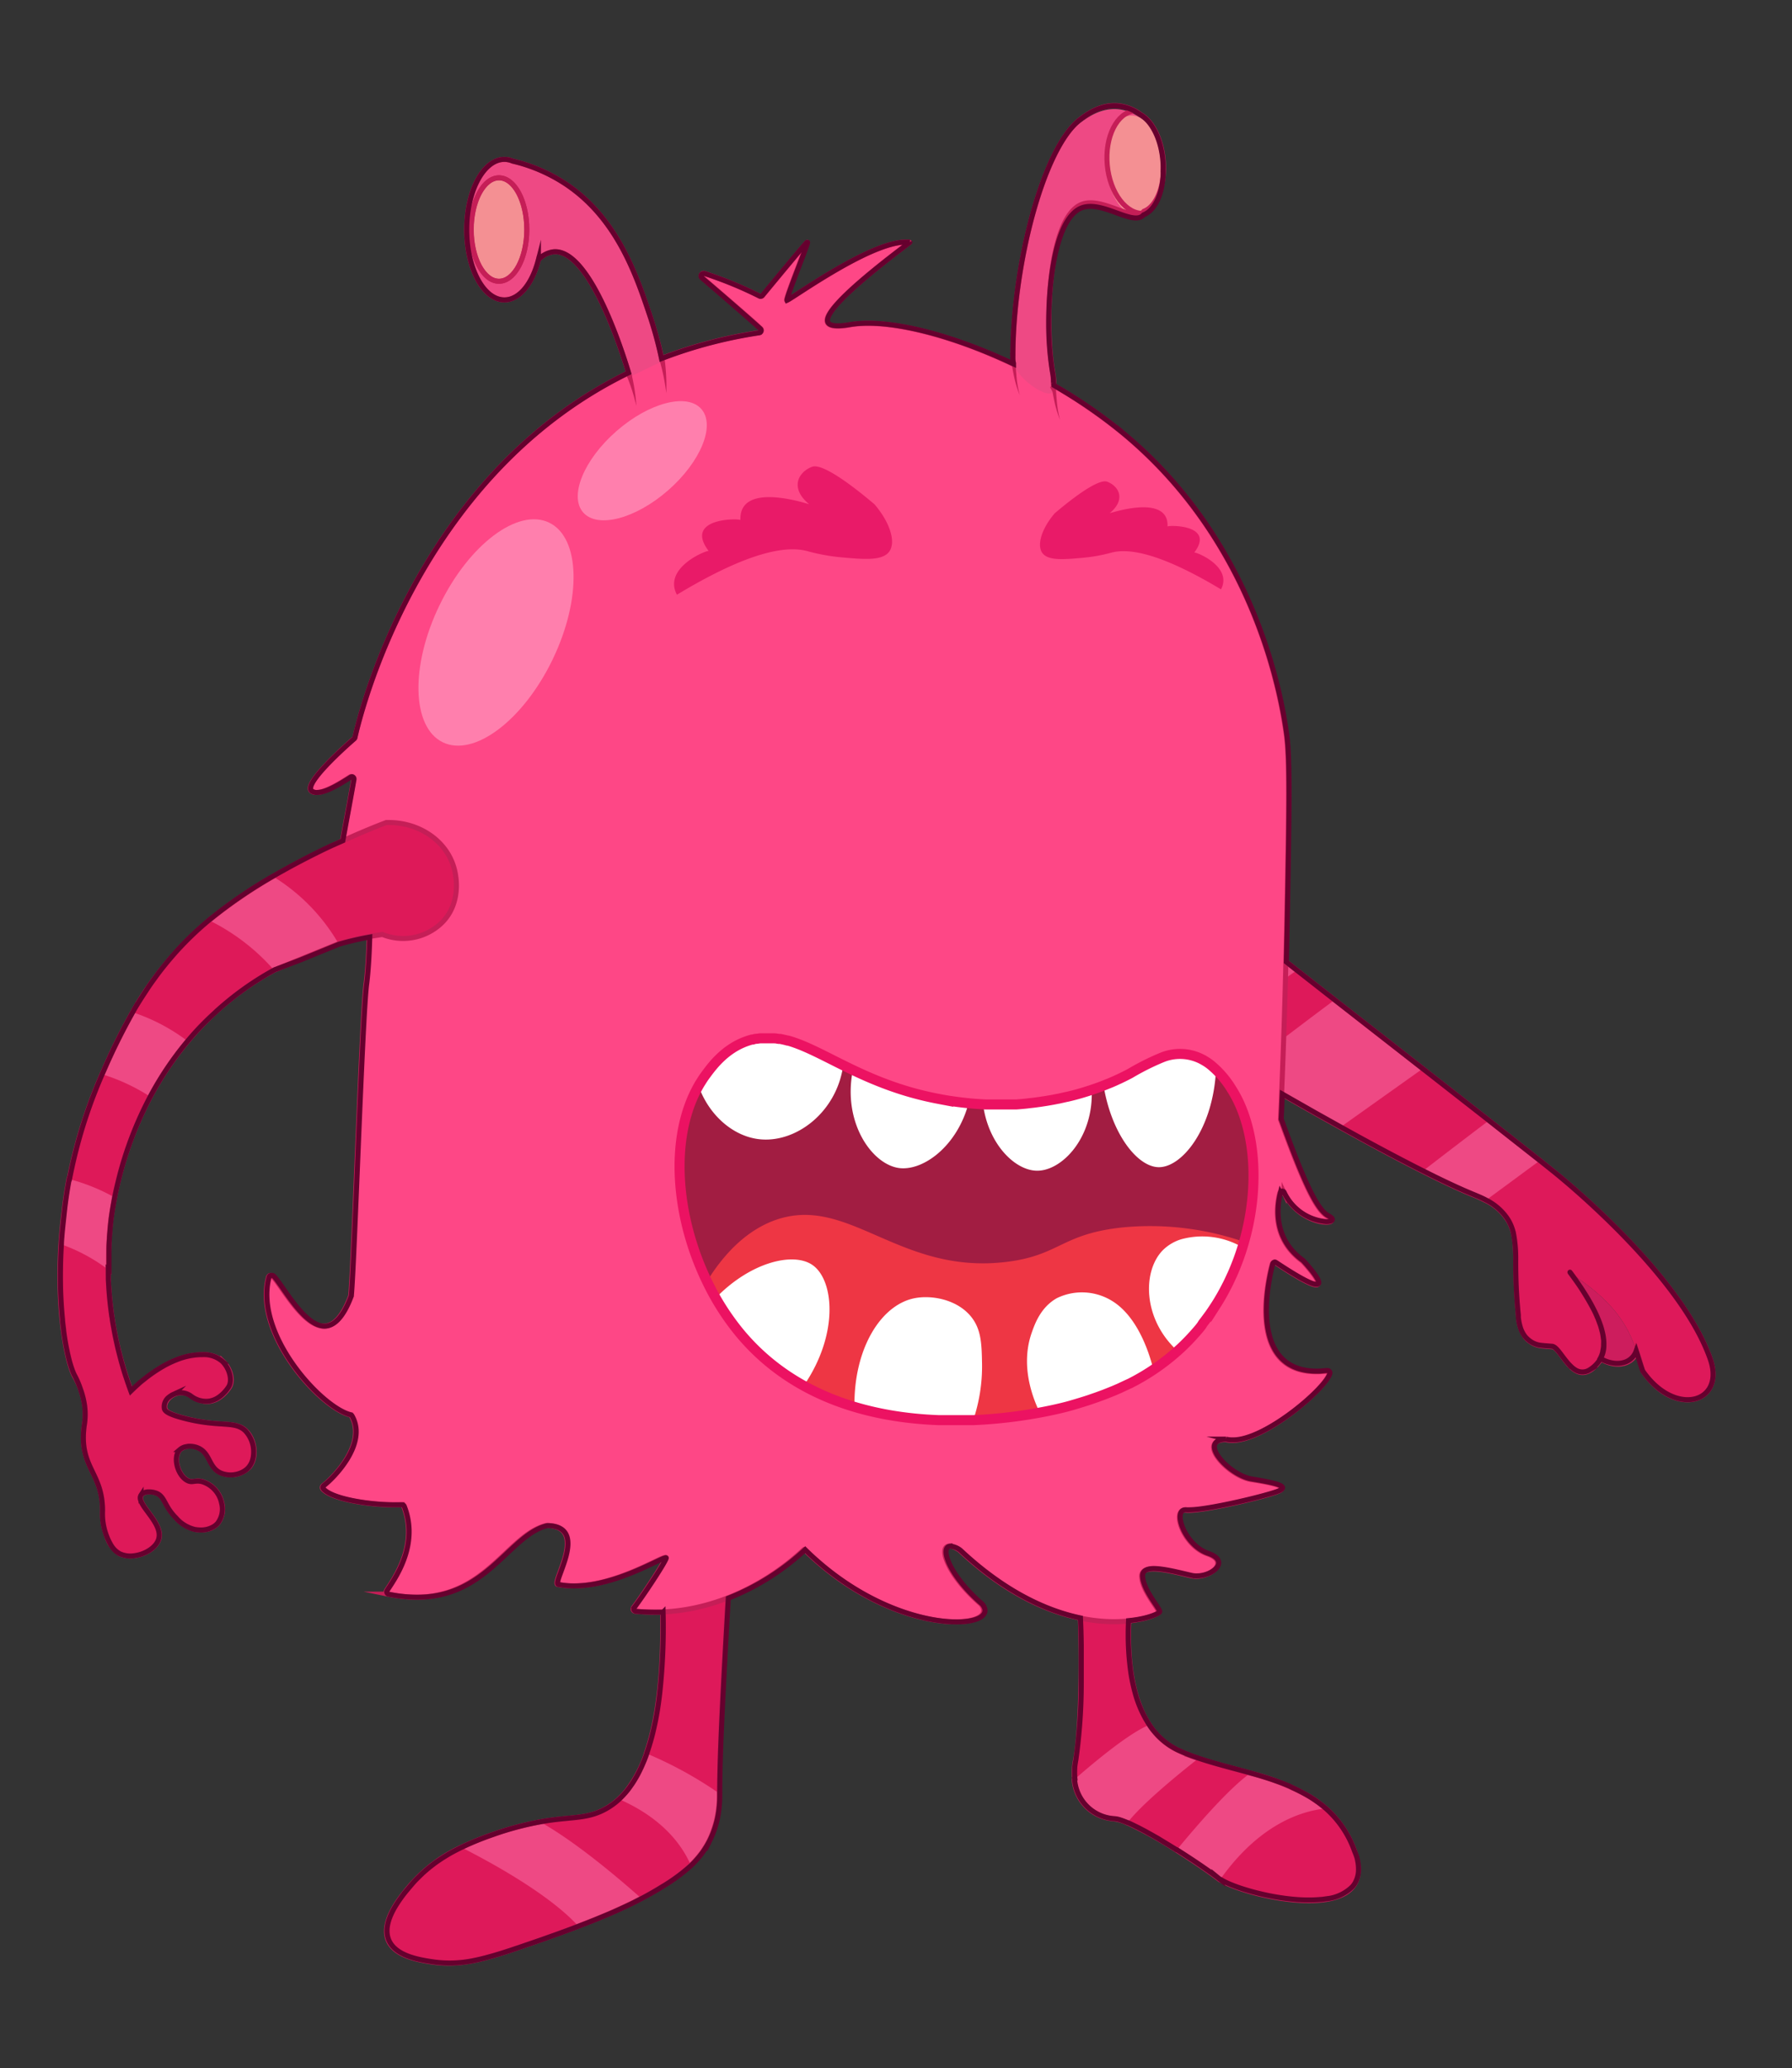 <svg id="Layer_1" data-name="Layer 1" xmlns="http://www.w3.org/2000/svg" viewBox="0 0 357.18 412.24"><rect x="0" y="0" width="357.18" height="412.24" fill="#333333" stroke="none"/><defs><style>.cls-1{fill:#de195a;}.cls-2{fill:#cd1d5d;}.cls-3{fill:#ee4984;}.cls-12,.cls-16,.cls-4{fill:none;stroke-miterlimit:10;}.cls-4{stroke:#c51e57;}.cls-5{fill:#fe4786;}.cls-6{fill:#e91a68;}.cls-7{opacity:0.81;}.cls-8{fill:#ff8db6;}.cls-9{fill:#a21d42;}.cls-10{fill:#ee3644;}.cls-11{fill:#fff;}.cls-12{stroke:#ec1262;stroke-width:2px;}.cls-13{fill:#f49093;}.cls-14{fill:#de1959;}.cls-15{fill:#c51e57;}.cls-16{stroke:#66002e;}</style></defs><path class="cls-1" d="M327.52,273.46c-.45-1.34-.84-2.66-1.28-4-1.65-4.84-4.12-9.79-13.29-15.73-.34-.21,9.35,11.29,6.1,17.21a6,6,0,0,1-.55.8c-4.73,5.6-7.16-3.07-9.1-3.25-2.37-.21-3.2-.09-4.71-1.27a4.9,4.9,0,0,1-.72-.72s0,0,0,0a8.08,8.08,0,0,1-1.34-4.22c-1.07-10.69.24-14.81-1.84-18.65a10.75,10.75,0,0,0-4.66-4.31,30.46,30.46,0,0,0-2.82-1.26c-2.73-1.14-6-2.7-9.74-4.57C278.63,231,273,228,267.13,224.7c-6.42-3.56-13.17-7.43-19.68-11.23L238,207.92c-5.16-3.07-10-6-14.11-8.46l-5-3c-5.69-3.46-9.24-5.66-9.24-5.66l4-32.56,27.21,21.35,17.57,13.79,7.53,5.9L283.58,213l13.15,10.33,10.17,8,2.5,2S335,253.5,340.94,271.05C343.81,279.65,333.83,282.52,327.52,273.46Z"/><path class="cls-2" d="M326.24,269.45c-.88,2.55-4.05,3.34-7.19,1.48,3.25-5.92-6.43-17.42-6.1-17.21C322.12,259.66,324.6,264.61,326.24,269.45Z"/><path class="cls-3" d="M258.51,193.37,238,207.92c-5.16-3.07-10-6-14.11-8.46l-5-3c6.19-5,14.51-11.29,22-16.87Z"/><path class="cls-3" d="M283.58,213,267.13,224.7c-6.42-3.56-13.17-7.43-19.68-11.23,5.54-4.39,12.3-9.51,18.59-14.2Z"/><path class="cls-3" d="M306.9,231.33l-10.79,7.95a30.46,30.46,0,0,0-2.82-1.26c-2.73-1.14-6-2.7-9.74-4.57,4.35-3.37,9-6.92,13.18-10.09Z"/><path class="cls-4" d="M340.94,271.05c-6-17.55-31.54-37.76-31.54-37.76l-2.5-2-10.17-8L283.58,213,266,199.27l-7.53-5.9-17.57-13.79-27.21-21.35-4,32.56s3.55,2.2,9.24,5.66l5,3c4.14,2.5,9,5.39,14.11,8.46l9.45,5.55c6.51,3.8,13.26,7.67,19.68,11.23,5.89,3.27,11.5,6.28,16.42,8.75,3.7,1.87,7,3.43,9.74,4.57a30.46,30.46,0,0,1,2.82,1.26,10.75,10.75,0,0,1,4.66,4.31c2.08,3.84.77,8,1.84,18.65a8.08,8.08,0,0,0,1.34,4.22s0,0,0,0a4.9,4.9,0,0,0,.72.72c1.51,1.18,2.34,1.06,4.71,1.27,1.94.18,4.37,8.85,9.1,3.25a6,6,0,0,0,.55-.8c3.25-5.92-6.44-17.42-6.1-17.21h0c-.25-.13,9.34,11.3,6.1,17.2,3.14,1.85,6.31,1.07,7.19-1.48h0c.44,1.35.83,2.67,1.28,4C333.83,282.52,343.81,279.65,340.94,271.05Z"/><path class="cls-1" d="M145.25,315.52c-1.1,19-1.83,33.27-1.88,41.84h0v.13a20.31,20.31,0,0,1-2,9.38,17.55,17.55,0,0,1-3.61,4.85,34.73,34.73,0,0,1-5.9,4.37c-1.15.71-2.34,1.41-3.71,2.14a106.17,106.17,0,0,1-12.54,5.54c-2.94,1.12-6.41,2.38-10.58,3.82-8.7,3-13.35,4.35-19.3,3.41-2.58-.41-7.06-1.19-8.38-4.26-1.64-3.83,2.64-8.86,4.4-10.93A30.2,30.2,0,0,1,92.23,368a58.74,58.74,0,0,1,5.7-2.31A61.21,61.21,0,0,1,108.07,363c5.63-.94,8.6-.46,12.15-2.28a13.75,13.75,0,0,0,3.16-2.24,22.23,22.23,0,0,0,5.47-9.12h0c2.15-6.12,3.5-15.18,3.22-28.62"/><path class="cls-3" d="M127.83,378.38a106.48,106.48,0,0,1-12.55,5.54c-6-6.59-18.2-13.12-23.37-15.73a57.73,57.73,0,0,1,5.7-2.31,61,61,0,0,1,10.14-2.69C114.74,367.09,123.39,374.43,127.83,378.38Z"/><path class="cls-3" d="M143.32,357.43v.13a20.28,20.28,0,0,1-2,9.37,17.6,17.6,0,0,1-3.61,4.86c-3.31-7.57-10.27-11.43-14.38-13.21a22.19,22.19,0,0,0,5.47-9.11A78.84,78.84,0,0,1,143.32,357.43Z"/><path class="cls-4" d="M132.07,320.78c.28,13.44-1.07,22.5-3.22,28.62h0a.24.24,0,0,1,0,.08h0a25,25,0,0,1-3.93,7.44,18.06,18.06,0,0,1-1.49,1.61,13.75,13.75,0,0,1-3.16,2.24c-3.55,1.82-6.52,1.34-12.15,2.28a61.21,61.21,0,0,0-10.14,2.69,58.74,58.74,0,0,0-5.7,2.31l-.16.08-.16.07h0a29.91,29.91,0,0,0-10.17,7.62c-1.76,2.07-6,7.1-4.4,10.93,1.32,3.07,5.8,3.85,8.38,4.26,6,.94,10.6-.4,19.3-3.41,4-1.39,7.37-2.6,10.23-3.7l0,0c3.77-1.44,6.65-2.66,9-3.77,1.46-.67,2.72-1.31,3.86-1.92,1.37-.73,2.56-1.43,3.71-2.14a35.46,35.46,0,0,0,5.85-4.32v0a19.48,19.48,0,0,0,2-2.25,17.71,17.71,0,0,0,1.66-2.67,20.31,20.31,0,0,0,2-9.38v-.13h0c0-8.57.78-22.89,1.88-41.84Z"/><path class="cls-1" d="M224.92,322.86c.12.49-1.17,13,4.13,21h0a13.84,13.84,0,0,0,5.66,5,38.23,38.23,0,0,0,4.2,1.66c3.3,1.11,6.85,2,10.37,2.95,5.49,1.53,10.88,3.38,15,7.05h0A20.36,20.36,0,0,1,270,369c5.57,15.34-21.66,9-26.74,5.75l-.31-.22c-1.68-1.3-4.89-3.52-8.34-5.69a80.87,80.87,0,0,0-9.8-5.47,8.41,8.41,0,0,0-2.81-.83,8.47,8.47,0,0,1-7.82-7.78h0a12.76,12.76,0,0,1,.17-3.89c1.54-8.15,1.23-29.52.62-32"/><path class="cls-3" d="M238.83,350.51c-3.69,2.9-11.2,9-14.15,12.84a8.41,8.41,0,0,0-2.81-.83,8.45,8.45,0,0,1-7.81-7.77c2.29-2,10.54-9.15,14.91-10.9a13.92,13.92,0,0,0,5.67,5A38.09,38.09,0,0,0,238.83,350.51Z"/><path class="cls-3" d="M264.22,360.46c-4.66.48-13.14,3-21.07,14.23a2.77,2.77,0,0,1-.31-.22c-1.69-1.3-4.9-3.52-8.34-5.69,3.79-4.62,10.35-12.25,14.72-15.37C254.71,354.94,260.1,356.8,264.22,360.46Z"/><path class="cls-4" d="M270,369a20.36,20.36,0,0,0-5.66-8.48h0a24.15,24.15,0,0,0-3.35-2.45,46.09,46.09,0,0,0-11.72-4.64h0c-3.49-1-7-1.81-10.29-2.92a38.23,38.23,0,0,1-4.2-1.66,13.84,13.84,0,0,1-5.66-5h0c-5.3-7.94-4-20.49-4.13-21l-10-4c.61,2.46.92,23.83-.62,32a12.71,12.71,0,0,0-.18,3.83l-.07.07a8.45,8.45,0,0,0,7.81,7.77,8.41,8.41,0,0,1,2.81.83l0,0,.06,0a79.74,79.74,0,0,1,9.74,5.43h0c3.44,2.17,6.65,4.39,8.34,5.69a2.77,2.77,0,0,0,.31.22h0l.06,0C248.29,378,275.52,384.32,270,369Z"/><path class="cls-5" d="M70.88,147c.78-3.63,16.18-70.92,80.59-80.71a.47.47,0,0,0,.25-.81c-2.12-2-8.49-7.44-11.67-10.17a.47.47,0,0,1,.46-.81,78.76,78.76,0,0,1,11,4.52.48.48,0,0,0,.59-.11c1.46-1.77,8.59-10.4,8.89-10.6s-4.41,11.35-4.08,11.57,17.53-12.46,24.47-11.57h0c.08.1-17.88,13-16.31,16,.59,1.14,3.81.54,4.52.42,11.63-2,37,7.1,54.72,21.93,25.83,21.61,31.09,51.74,32.18,59.64.69,5,.51,15.11.15,35.24-.32,17.45-.86,31.78-1.29,41.44a.57.57,0,0,0,0,.18c4.6,12.73,7.17,18.09,9.39,19.27,3.48,1.86-5.36,2.28-8.68-4.66a.47.47,0,0,0-.89.09c-.68,2.72-1.48,9.14,4.52,13.47l.06.06c.55.59,9.31,10.06-5.36.33a.47.47,0,0,0-.72.27c-1,3.76-5.3,23.1,10.85,21.3a.47.47,0,0,1,.52.57c-.71,3-14.47,14.76-20.6,13.08-6,.13.49,7.22,5,7.95s7.71,1.35,5.5,2.33-15.53,4.15-18.46,3.79-.61,7,4.28,8.68.12,5.13-3.18,4.4-10-2.73-9.9.1,3.3,6.26,3.42,7.11-18,8.07-39.71-12.31c0,0-.05,0-.07-.06-4.85-3.12-3.73,3.83,4.32,10.79,4.28,5.25-17.24,6.84-35.22-10.89-.12-.12-13.53,14.24-33.68,12.33a.47.47,0,0,1-.33-.76c1.67-2.17,6.17-8.93,6.37-9.86.25-1.1-11.86,7.22-21.52,5.26-1.22-.49,6.32-11.55-2.13-11.74l-.14,0c-8.43,2-13,17.51-31.53,13.68a.48.48,0,0,1-.31-.72c1.27-2,6.54-8.91,3.43-16.81a.47.47,0,0,0-.47-.3c-4.9.27-13.65-.9-15.62-3.11a.47.47,0,0,1,.06-.69c1.74-1.33,8.85-8.25,5.61-13.9a.51.51,0,0,0-.3-.22c-5.89-1.49-19.27-16.13-16.23-27.43a.48.48,0,0,1,.79-.21c2.61,2.54,10.16,18.47,15.61,3.9a.27.27,0,0,0,0-.12c.62-6.38,2.2-55.6,3-62.06s1.1-22.62-.61-22.62-4.53,7.58-5.75,7.7,2.59-18,3.88-25.81a.47.47,0,0,0-.72-.48c-1.86,1.17-6.14,4-7.68,2.81-1.84-1.37,7.29-9.41,8.45-10.41A.53.53,0,0,0,70.88,147Z"/><path class="cls-4" d="M70.75,147c.79-3.63,16.19-70.92,80.59-80.71a.47.47,0,0,0,.26-.81c-2.13-2-8.49-7.44-11.68-10.17a.48.48,0,0,1,.47-.81,78.62,78.62,0,0,1,11,4.52.49.49,0,0,0,.6-.11c1.46-1.77,8.59-10.4,8.89-10.6s-4.41,11.35-4.08,11.57,17.52-12.46,24.47-11.57h0c.07.1-17.89,13-16.32,16,.6,1.14,3.81.54,4.53.42,11.63-2,37,7.1,54.72,21.93,25.83,21.61,31.09,51.74,32.17,59.64.7,5,.52,15.11.15,35.24-.31,17.45-.86,31.78-1.28,41.44a.37.37,0,0,0,0,.18c4.61,12.73,7.17,18.09,9.39,19.27,3.48,1.86-5.35,2.28-8.68-4.66a.47.47,0,0,0-.88.09c-.69,2.72-1.48,9.14,4.51,13.47l.07.06c.55.59,9.3,10.06-5.36.33a.48.48,0,0,0-.73.27c-1,3.76-5.3,23.1,10.85,21.3a.47.47,0,0,1,.52.57c-.71,3-14.46,14.76-20.6,13.08-6,.13.49,7.22,5,7.95s7.7,1.35,5.5,2.33-15.53,4.15-18.46,3.79-.62,7,4.27,8.68.13,5.13-3.17,4.4-10-2.73-9.91.1,3.3,6.26,3.42,7.11-18,8.07-39.7-12.31l-.08-.06c-4.84-3.12-3.73,3.83,4.32,10.79,4.28,5.25-17.24,6.84-35.21-10.89-.12-.12-13.53,14.24-33.68,12.33a.47.47,0,0,1-.33-.76c1.66-2.17,6.16-8.93,6.37-9.86.24-1.1-11.86,7.22-21.52,5.26-1.22-.49,6.31-11.55-2.13-11.74l-.14,0c-8.43,2-13,17.51-31.53,13.68a.48.48,0,0,1-.31-.72c1.27-2,6.53-8.91,3.42-16.81a.46.46,0,0,0-.47-.3c-4.89.27-13.64-.9-15.62-3.11a.47.47,0,0,1,.07-.69c1.74-1.33,8.85-8.25,5.6-13.9a.46.46,0,0,0-.3-.22c-5.89-1.49-19.27-16.13-16.22-27.43a.47.47,0,0,1,.78-.21c2.61,2.54,10.17,18.47,15.62,3.9l0-.12c.61-6.38,2.19-55.6,3.05-62.06s1.1-22.62-.62-22.62-4.52,7.58-5.74,7.7,2.59-18,3.88-25.81a.47.47,0,0,0-.72-.48c-1.86,1.17-6.14,4-7.69,2.81-1.83-1.37,7.3-9.41,8.45-10.41A.46.46,0,0,0,70.75,147Z"/><path class="cls-6" d="M174.28,100.49c-.26-.17-9.7-8.47-12.42-7.45s-4.52,4.2-.59,7.45c0,.08-14-4.79-13.69,3.17-.17-.35-11.38-.52-6.33,6.16-.43-.17-9.16,3.33-6.33,8.72,14.9-9,22.22-9.78,26.15-8.65a38.59,38.59,0,0,0,6.79,1.21c4.37.39,8.07.72,9.41-1.2S177.35,104.05,174.28,100.49Z"/><path class="cls-6" d="M210.25,102.28c.22-.14,8.16-7.13,10.45-6.26s3.8,3.52.49,6.26c0,.07,11.81-4,11.52,2.66.15-.28,9.58-.43,5.33,5.19.36-.15,7.7,2.8,5.33,7.34-12.55-7.53-18.7-8.23-22-7.28a32.41,32.41,0,0,1-5.71,1c-3.67.33-6.79.6-7.92-1S207.67,105.28,210.25,102.28Z"/><g class="cls-7"><ellipse class="cls-8" cx="128.01" cy="91.83" rx="15.65" ry="7.83" transform="translate(-28.79 107.03) rotate(-41.19)"/><ellipse class="cls-8" cx="98.86" cy="126.07" rx="24.32" ry="12.5" transform="translate(-57.69 160.09) rotate(-64.16)"/></g><path class="cls-9" d="M202.39,220.08a56.49,56.49,0,0,0,22.78-6.2c3.8-2,7.47-4.6,11.9-3.67,4.63,1,7.36,5.23,8.41,6.87,7.4,11.53,5.69,33.94-7.31,48.61-8.35,9.42-18.64,12.58-24.63,14.34-1.74.51-44.16,12.29-66.29-14.52-12.06-14.61-16.15-38.29-6.87-51.18,1.37-1.91,4-5.53,8.58-7,9.13-3,16.27,5.53,31.78,10.13A67.67,67.67,0,0,0,202.39,220.08Z"/><path class="cls-10" d="M247.94,247.52a46.77,46.77,0,0,1-9.81,18.17c-8.36,9.42-18.64,12.58-24.63,14.34-1.75.51-44.17,12.29-66.3-14.53a50,50,0,0,1-6.36-10c4.72-7.67,9.56-10.63,12.85-12,15.09-6.12,25.12,10.75,47.05,8,10.5-1.32,10.8-5.52,22.86-6.84A57.26,57.26,0,0,1,247.94,247.52Z"/><path class="cls-11" d="M168.07,212.3c-1.25,9.38-9.51,15.7-16.93,14.74-5.2-.67-10-4.94-12-10.87a20.66,20.66,0,0,1,1.19-1.84c1.37-1.91,4-5.53,8.59-7C155.16,205.26,160.45,208.54,168.07,212.3Z"/><path class="cls-11" d="M242.38,213.17c-.58,11.89-6.81,19.54-11.44,19.47-4.26-.06-9.43-6.67-11-16.39a47.69,47.69,0,0,0,5.18-2.37c3.8-2,7.48-4.6,11.9-3.67A11,11,0,0,1,242.38,213.17Z"/><path class="cls-11" d="M160.2,276.2a44.2,44.2,0,0,1-13-10.69,48.68,48.68,0,0,1-4.63-6.71c7-7.28,15.57-9.3,19.36-6.67C166.24,255.09,167.27,265.88,160.2,276.2Z"/><path class="cls-11" d="M194,283a73.26,73.26,0,0,1-23.69-2.58c-.17-11.48,5.15-20.16,11.76-21.62,3.48-.77,8.67.16,11.48,3.63,2.06,2.54,2.12,5.55,2.19,9.42A33.46,33.46,0,0,1,194,283Z"/><path class="cls-11" d="M229.87,272.89A57.78,57.78,0,0,1,213.54,280c-.39.1-2.71.76-6.35,1.43-1.63-3.41-3.77-9.6-1.51-15.91.6-1.69,1.78-5,5-6.79a11.43,11.43,0,0,1,11,.58C226.77,262.44,229.07,269.66,229.87,272.89Z"/><path class="cls-11" d="M247.65,248.61c-.14.45-.29.91-.45,1.37a46.09,46.09,0,0,1-9,15.71,39.33,39.33,0,0,1-3.53,3.54c-6.95-6.35-7-16-2.81-20.13a8.94,8.94,0,0,1,3.57-2.09A15.88,15.88,0,0,1,247.65,248.61Z"/><path class="cls-11" d="M193.08,219.8c-2.26,8.65-9.1,13.68-13.94,13-5.4-.78-11.25-9.14-9.14-19.54a72.69,72.69,0,0,0,10.73,4.18A65,65,0,0,0,193.08,219.8Z"/><path class="cls-11" d="M206.72,233.34c-4.43,0-9.81-5.38-10.79-13.33,2,.11,4.17.14,6.45.07a61.77,61.77,0,0,0,15.21-3C218.05,226.69,211.7,233.38,206.72,233.34Z"/><path class="cls-12" d="M239.79,263.73c.39-.49.76-1,1.12-1.49l.25-.34c.38-.54.74-1.09,1.1-1.64l.09-.14a43.23,43.23,0,0,0,2.19-3.85l.11-.21c.3-.6.59-1.21.86-1.82l.08-.16c5.87-13.16,5.52-28.23-.11-37a18.92,18.92,0,0,0-4.2-4.85h0c-.2-.15-.39-.3-.6-.44l0,0c-.2-.13-.4-.26-.61-.38l0,0c-.21-.12-.42-.24-.64-.35h0a9.49,9.49,0,0,0-7.72-.33,49.09,49.09,0,0,0-6.45,3.22c-.71.38-1.48.76-2.31,1.15l-.21.09c-.35.17-.71.33-1.09.49l-.2.09-1.37.55h0c-.75.3-1.55.59-2.39.87h0c-1.5.5-3.14,1-4.9,1.4l-.35.07-1.38.31-.54.1c-.42.09-.85.17-1.28.24l-.64.11-1.29.2-.68.09c-.46.07-.93.12-1.41.17l-.63.08c-.67.07-1.35.13-2.05.18h-.05c-.59,0-1.18,0-1.75,0h-2c-.42,0-.84,0-1.25,0l-1,0c-1.2-.06-2.35-.14-3.46-.25l-1.26-.14-.73-.09-1.18-.16-.75-.11-.73-.12-.82-.15-.52-.1a63,63,0,0,1-6.12-1.48c-10.86-3.22-17.61-8.36-23.82-10.13l-.14,0c-.49-.14-1-.25-1.46-.34l-.28,0-.4-.06a4.43,4.43,0,0,0-.51-.06l-.4,0-.39,0h-1l-.23,0-.51,0-.26,0-.7.1-.09,0c-.22,0-.45.09-.67.15l-.19,0c-.25.07-.51.14-.77.23-4.6,1.51-7.21,5.13-8.58,7-.28.38-.53.77-.78,1.17l-.12.19c-.1.16-.2.31-.29.48h0c-6,10.36-4.72,26.22,1.67,39.31l0,0a50.52,50.52,0,0,0,6.37,10c10.8,13.08,26.42,17,39.8,17.48h0l1.3,0h3.18l.78,0h.54l.77,0H194a95.44,95.44,0,0,0,13.15-1.49h0c3.64-.67,6-1.33,6.35-1.44,1.1-.32,2.35-.69,3.71-1.14l.22-.08.64-.22.66-.23.38-.14.55-.2.35-.13.79-.31.12-.05,1-.4.19-.08.88-.38.14-.06c.7-.33,1.42-.67,2.15-1l0,0a44.3,44.3,0,0,0,10.18-7.12l0,0c.89-.84,1.77-1.74,2.63-2.71.49-.55,1-1.12,1.42-1.7Z"/><path class="cls-3" d="M227.38,23.57a9.22,9.22,0,0,0-4.5-1.8c-3.51-.33-6.26,1.74-7.53,2.69C208,30,201.9,53.48,201.9,71.57c0,3.35,6.22,7.55,7.64,6.77.84-.46.4-2.73.26-3.56-1.62-9.24-.91-30.45,5.67-33.28,4.14-1.79,10.5,3.74,12.5,1.32a2.2,2.2,0,0,0,.46-1.31"/><ellipse class="cls-13" cx="226.16" cy="33.05" rx="5.68" ry="10.03" transform="translate(-2.09 21.17) rotate(-5.34)"/><path class="cls-4" d="M228.07,42.51c-3.55.33-6.85-4-7.37-9.61s1.92-10.48,5.46-10.81"/><path class="cls-4" d="M209.54,77.63c.84-.46.4-2.72.26-3.56-1.62-9.24-.91-30.44,5.67-33.28C219.61,39,226,44.53,228,42.11h0c2.62-1,4.3-5.32,3.83-10.29-.39-4.21-2.2-7.67-4.43-8.94h0a9.12,9.12,0,0,0-4.5-1.81c-3.51-.33-6.26,1.74-7.53,2.69-7.4,5.56-13.45,29-13.45,47.11"/><path class="cls-14" d="M87.72,184.36a11.07,11.07,0,0,1-11.5,2l-2.44.39a63.41,63.41,0,0,0-6.24,1.45,62.67,62.67,0,0,0-12.85,5.25h0a58.53,58.53,0,0,0-5.13,3.14,60.54,60.54,0,0,0-12.1,11A64.23,64.23,0,0,0,30,218.63a72.27,72.27,0,0,0-6.44,17,71.3,71.3,0,0,0,2.54,41.75c1.84-1.81,7.65-7.17,13.9-7.26a6,6,0,0,1,4.38,1.3c1.42,1.33,2.18,3.82,1.26,5.19S42,281,38.12,278.31c-2.68-1.88-5.86.66-5.28,2.57.15.49.83,1,3.3,1.7,7.54,2.12,10.62.51,12.82,2.7,1.79,1.78,2.22,5.33.63,7.2a5.08,5.08,0,0,1-5.71,1.1c-2.4-1.16-2-4-4.55-5a3.5,3.5,0,0,0-3.5.37c-1.46,1.44-.45,5.22,1.51,6.19,1,.52,1.55-.18,3,.24a5.66,5.66,0,0,1,3.8,4.27,4.65,4.65,0,0,1-.8,4c-1.55,1.78-4.19,1.29-4.56,1.22a7.11,7.11,0,0,1-3.75-2.31c-2.37-2.39-2.13-4.3-4-4.95-1-.35-2.44-.32-2.94.42-1.19,1.75,4.49,5.49,3.49,8.8-.77,2.49-5.19,4.25-7.82,2.88a6.25,6.25,0,0,1-2.53-3.4,12.3,12.3,0,0,1-.85-5.16c0-7.25-4.17-8.39-3.8-15.42.12-2.1.55-3.18.21-5.59a16.21,16.21,0,0,0-2-5.77c-2.51-4.5-7.12-31.51,5.5-60.2l.32-.72a126.5,126.5,0,0,1,5.77-11.63,66.66,66.66,0,0,1,15.13-18.22.69.69,0,0,1,.13-.11,95.06,95.06,0,0,1,12.74-8.74,157.75,157.75,0,0,1,14.05-7.18C73.53,165.23,77,164,77,164h.48c5.92,0,11,3.4,12.79,8.34C91.46,175.65,91.48,180.89,87.72,184.36Z"/><path class="cls-3" d="M67.54,188.19l-12.85,5.25h0a41.57,41.57,0,0,0-13-10,95.06,95.06,0,0,1,12.74-8.74A38.1,38.1,0,0,1,67.54,188.19Z"/><path class="cls-3" d="M37.45,207.56A64.23,64.23,0,0,0,30,218.63a38.43,38.43,0,0,0-9.63-4.51l.32-.72a126.5,126.5,0,0,1,5.77-11.63A37.4,37.4,0,0,1,37.45,207.56Z"/><path class="cls-3" d="M21.66,253.13A34.67,34.67,0,0,0,12.17,248a101.27,101.27,0,0,1,1.57-13,38,38,0,0,1,9,3.61A68.11,68.11,0,0,0,21.66,253.13Z"/><path class="cls-4" d="M90.27,172.28c-1.74-4.94-6.87-8.34-12.79-8.34H77s-3.47,1.28-8.52,3.57a157.75,157.75,0,0,0-14.05,7.18,95.06,95.06,0,0,0-12.74,8.74.69.69,0,0,0-.13.11,66.66,66.66,0,0,0-15.13,18.22,126.5,126.5,0,0,0-5.77,11.63l-.32.72a99.46,99.46,0,0,0-6.54,20.93h-.06c-.44,2.31-.77,4.57-1,6.76-2.11,16.68.47,29.54,2.13,32.52a16.21,16.21,0,0,1,2,5.77c.34,2.41-.09,3.49-.21,5.59-.37,7,3.79,8.17,3.8,15.42a12.3,12.3,0,0,0,.85,5.16,6.25,6.25,0,0,0,2.53,3.4c2.63,1.37,7.05-.39,7.82-2.88,1-3.31-4.68-7-3.49-8.8.5-.74,2-.77,2.94-.42,1.84.65,1.6,2.56,4,4.95a7.11,7.11,0,0,0,3.75,2.31c.37.07,3,.56,4.56-1.22a4.65,4.65,0,0,0,.8-4,5.66,5.66,0,0,0-3.8-4.27c-1.48-.42-2,.28-3-.24-2-1-3-4.75-1.51-6.19a3.5,3.5,0,0,1,3.5-.37c2.55,1,2.15,3.86,4.55,5a5.08,5.08,0,0,0,5.71-1.1c1.59-1.87,1.16-5.42-.63-7.2-2.2-2.19-5.28-.58-12.82-2.7-2.47-.69-3.15-1.21-3.3-1.7-.58-1.91,2.6-4.45,5.28-2.57,3.87,2.71,6.56-.34,7.49-1.74s.16-3.86-1.26-5.19a6,6,0,0,0-4.38-1.3c-6.25.09-12.06,5.45-13.9,7.26A73,73,0,0,1,21.53,253l.13.09a68.67,68.67,0,0,1,.49-10.35,67.69,67.69,0,0,1,1.38-7.19,72.27,72.27,0,0,1,6.44-17,64.23,64.23,0,0,1,7.48-11.07,60.54,60.54,0,0,1,12.1-11,58.53,58.53,0,0,1,5.13-3.14h0l12.85-5.25a63.41,63.41,0,0,1,6.24-1.45l2.44-.39a11.07,11.07,0,0,0,11.5-2C91.48,180.89,91.46,175.65,90.27,172.28Z"/><path class="cls-15" d="M125.84,74.41a38.8,38.8,0,0,1,1,6.48,39,39,0,0,0-2-6.18Z"/><path class="cls-15" d="M210.43,75.67c0,1.32.07,2.67.19,4a20.39,20.39,0,0,0,.67,4,21.45,21.45,0,0,1-1.17-3.88c-.28-1.32-.51-2.65-.69-4Z"/><path class="cls-15" d="M202.4,70.77c0,1.32.07,2.66.19,4a20.49,20.49,0,0,0,.67,4,21.7,21.7,0,0,1-1.17-3.88c-.28-1.33-.51-2.66-.69-4Z"/><path class="cls-3" d="M129.56,63c-2.72-8.13-6.53-19.43-16.72-26.27a32.64,32.64,0,0,0-10.67-4.62h0a4.18,4.18,0,0,0-1.63-.34c-4.15,0-7.51,6.27-7.51,14s3.36,14,7.51,14c3,0,5.57-3.25,6.78-8a4.92,4.92,0,0,1,3.08-1.59c7.61-.55,14.44,22.55,15.13,24.93L132,72A77,77,0,0,0,129.56,63ZM99.45,56.06c-3.06,0-5.54-4.61-5.54-10.3s2.48-10.32,5.54-10.32S105,40.06,105,45.76,102.5,56.06,99.45,56.06Z"/><path class="cls-13" d="M105,45.76c0,5.69-2.48,10.3-5.53,10.3s-5.54-4.61-5.54-10.3,2.48-10.32,5.54-10.32S105,40.06,105,45.76Z"/><path class="cls-4" d="M132,72a77,77,0,0,0-2.45-9c-2.72-8.13-6.53-19.43-16.72-26.27a32.64,32.64,0,0,0-10.67-4.62h0a4.18,4.18,0,0,0-1.63-.34c-4.15,0-7.51,6.27-7.51,14s3.36,14,7.51,14c3,0,5.57-3.25,6.78-8a4.92,4.92,0,0,1,3.08-1.59c7.61-.55,14.44,22.55,15.13,24.93M99.45,56.06c-3.06,0-5.54-4.61-5.54-10.3s2.48-10.32,5.54-10.32S105,40.06,105,45.76,102.5,56.06,99.45,56.06Z"/><path class="cls-4" d="M105,45.76c0,5.69-2.48,10.3-5.53,10.3s-5.54-4.61-5.54-10.3,2.48-10.32,5.54-10.32S105,40.06,105,45.76Z"/><path class="cls-15" d="M132.5,71.82a39.92,39.92,0,0,1,.3,6.55A39.16,39.16,0,0,0,131.52,72Z"/><path class="cls-16" d="M340.94,271.05c-.19-.55-.39-1.1-.62-1.65-3.57-8.85-11.69-18.18-18.71-25.14-1.32-1.31-2.6-2.53-3.8-3.65-.8-.75-1.57-1.45-2.29-2.1-3.62-3.25-6.12-5.22-6.12-5.22l-2.5-2-10.17-8L283.58,213,266,199.27l-7.53-5.9-2.08-1.64q.12-4.89.22-10.19c.36-20.13.54-30.19-.15-35.24-1.09-7.9-6.35-38-32.18-59.64a100.25,100.25,0,0,0-14.2-9.84l-.09-.54a12.3,12.3,0,0,0-.23-2.21,60.46,60.46,0,0,1-.74-9.7c0-9.66,1.75-20.86,6.41-22.87,4.14-1.79,10.5,3.74,12.5,1.32h0c2.39-.93,4-4.57,3.9-9a15.69,15.69,0,0,0-.07-2c-.39-4.21-2.2-7.67-4.43-8.94h0a11.34,11.34,0,0,0-1.21-.76v0h0a8.69,8.69,0,0,0-3.26-1c-3.51-.33-6.26,1.74-7.53,2.69-7.4,5.55-13.43,29-13.45,47.05h0v0h0v0c0,.22,0,.45,0,.67a3.43,3.43,0,0,0,.14.87s0,.09,0,.14c-10.82-5.14-21.52-8.11-28.91-8.12a22.89,22.89,0,0,0-3.67.27,15.52,15.52,0,0,1-2.27.26c-.94,0-1.84-.13-2.13-.68-1.57-3,16.39-15.88,16.31-16h0a4.65,4.65,0,0,0-.76,0c-7-.12-22.21,10.87-23.71,11.57-.18-.53,4.41-11.75,4.08-11.53a1.43,1.43,0,0,0-.13.13c0-.09,0-.15,0-.13-.3.2-7.43,8.83-8.89,10.6a.45.45,0,0,1-.25.14.4.4,0,0,1-.22,0,78.76,78.76,0,0,0-11-4.52.46.46,0,0,0-.23,0,.48.48,0,0,0-.36.83c3.19,2.73,9.55,8.22,11.68,10.17a.47.47,0,0,1-.26.81,92.24,92.24,0,0,0-19.45,5.13A75.43,75.43,0,0,0,129.56,63c-2.72-8.13-6.53-19.43-16.72-26.27a32.64,32.64,0,0,0-10.67-4.62h0a4.18,4.18,0,0,0-1.63-.34c-4.15,0-7.51,6.27-7.51,14s3.36,14,7.51,14c3,0,5.57-3.25,6.78-8a4.92,4.92,0,0,1,3.08-1.59c7.07-.51,13.47,19.38,14.89,24.12C82.6,95.07,71.42,143.94,70.75,147a.46.46,0,0,1-.15.26c-1.15,1-10.28,9-8.45,10.41a1.71,1.71,0,0,0,1.15.27c1.93,0,5.12-2.11,6.66-3.08a.51.51,0,0,1,.2-.06.48.48,0,0,1,.4.54c-.51,3-1.4,7.7-2.22,12.22l-2.26,1c-.8.37-1.62.76-2.47,1.18-1.15.57-2.35,1.17-3.56,1.81-1.83.95-3.72,2-5.62,3.08a95.06,95.06,0,0,0-12.74,8.74l-.11.09,0,0a62.86,62.86,0,0,0-6.8,6.59l-.46.53c-1.07,1.23-2.07,2.48-3,3.72-.71,1-1.4,1.9-2,2.84-1,1.53-2,3.05-2.83,4.54a126.5,126.5,0,0,0-5.77,11.63c-.1.24-.22.48-.32.72-.39.9-.77,1.79-1.13,2.69-.05.11-.09.22-.13.33-.31.78-.62,1.57-.91,2.35l-.09.24c-.29.81-.58,1.62-.85,2.42h0c-.3.88-.58,1.76-.85,2.63v0a102.11,102.11,0,0,0-2.56,10.24h-.06c-.44,2.31-.77,4.57-1,6.76s-.45,4-.57,6l0,.2c-.18,2.86-.23,5.57-.19,8.09v.15c.05,2.51.2,4.81.41,6.9a1.23,1.23,0,0,1,0,.2c.07.63.14,1.24.22,1.83,0,.05,0,.1,0,.15.16,1.24.35,2.38.55,3.4l.06.29c.08.41.16.79.25,1.17l.06.26c.2.86.41,1.6.62,2.23l.09.25c.07.22.15.42.22.6l.09.22a4.84,4.84,0,0,0,.29.6A18,18,0,0,1,16.08,277a16,16,0,0,1,.77,3.09,13.47,13.47,0,0,1-.08,4.17c-.05.44-.1.9-.13,1.42-.37,7,3.79,8.17,3.8,15.42a12.3,12.3,0,0,0,.85,5.16,11.84,11.84,0,0,0,.9,1.83,5.3,5.3,0,0,0,.7.88,4.32,4.32,0,0,0,.93.69,4.94,4.94,0,0,0,2.79.44c2.22-.23,4.5-1.6,5-3.32,1-3.31-4.68-7-3.49-8.8a.92.92,0,0,1,.23-.25,2.07,2.07,0,0,1,1.06-.37l.42,0a4,4,0,0,1,1.23.22c1.84.65,1.6,2.56,4,4.95a7.11,7.11,0,0,0,3.75,2.31,7.17,7.17,0,0,0,1.19.11,4.91,4.91,0,0,0,2.44-.59,3.37,3.37,0,0,0,.93-.74h0a4.65,4.65,0,0,0,.8-4,5.66,5.66,0,0,0-3.8-4.27c-1.48-.42-2,.28-3-.24-2-1-3-4.75-1.51-6.19a2.54,2.54,0,0,1,1.44-.6l.2-.05a4.48,4.48,0,0,1,1.86.28c2.55,1,2.15,3.86,4.55,5a5.09,5.09,0,0,0,3,.34,4.71,4.71,0,0,0,.76-.2,4.54,4.54,0,0,0,1.36-.72,3.8,3.8,0,0,0,.54-.52,4,4,0,0,0,.82-1.66,5.16,5.16,0,0,0,.15-1,6.12,6.12,0,0,0-1.6-4.57,3.84,3.84,0,0,0-1.35-.88,4.51,4.51,0,0,0-.52-.17c-2.15-.57-5.3-.06-11-1.65-2.47-.69-3.15-1.21-3.3-1.7a2.38,2.38,0,0,1,1-2.42,3.17,3.17,0,0,1,.61-.39c.12-.07.25-.12.38-.18a3.42,3.42,0,0,1,3.28.42,4.93,4.93,0,0,0,3.76,1l.21-.05a4.51,4.51,0,0,0,1.34-.55,6,6,0,0,0,1.16-.92,6.81,6.81,0,0,0,.59-.65c.17-.22.32-.42.43-.59.92-1.37.16-3.86-1.26-5.19a5.65,5.65,0,0,0-3.93-1.3H40a14,14,0,0,0-5,1.1c-.57.23-1.13.48-1.67.76-.34.17-.67.36-1,.55a29.11,29.11,0,0,0-3.47,2.38c-.5.4-1,.78-1.35,1.13-.6.53-1.08,1-1.43,1.34-.13-.35-.26-.73-.41-1.13,0-.12-.08-.25-.13-.37l-.35-1.06-.15-.44q-.2-.6-.39-1.26-.11-.34-.21-.72c-.09-.29-.17-.59-.26-.89l-.36-1.38-.24-.93c-.08-.35-.17-.72-.25-1.1s-.11-.49-.16-.73q-.26-1.17-.48-2.43c0-.14-.06-.28-.08-.43-.08-.45-.16-.91-.23-1.38,0-.24-.07-.48-.11-.72-.22-1.54-.4-3.14-.53-4.82l-.06-.88-.09-1.56c0-.51,0-1,0-1.55,0-.18,0-.35,0-.52l.13.09h0v0c0-1,0-2,0-3,0-.37,0-.74,0-1.12q0-1,.09-2c0-.45.05-.89.09-1.35.07-1,.17-1.93.29-2.91h0c.16-1.15.35-2.31.57-3.49a.13.13,0,0,0,0-.06c.23-1.2.5-2.42.8-3.64a72.27,72.27,0,0,1,6.44-17,64.23,64.23,0,0,1,7.48-11.07c1.21-1.45,2.54-2.88,4-4.29.53-.52,1.09-1,1.65-1.55a61,61,0,0,1,6.48-5.13c1.72-1.18,3.44-2.22,5.13-3.15h0L60,191.29l7.59-3.1a59.55,59.55,0,0,1,6.11-1.42c-.09,3.55-.31,7-.61,9.32-.86,6.46-2.44,55.68-3.05,62.06l0,.12c-1.68,4.49-3.56,6.08-5.43,6.06-4.16-.19-8.28-8.22-10.06-10a.49.49,0,0,0-.34-.12.47.47,0,0,0-.57.33c-3.05,11.3,10.33,25.94,16.22,27.43a.46.46,0,0,1,.3.22c3.25,5.65-3.86,12.57-5.6,13.9a.47.47,0,0,0-.07.69c1.74,1.95,8.76,3.09,13.75,3.14q1,0,1.89,0a.47.47,0,0,1,.45.3c3.11,7.9-2.15,14.77-3.42,16.81a.48.48,0,0,0,.31.72,28.11,28.11,0,0,0,5,.59c14.57.45,19-12.46,26.66-14.27h.09c8.32.25.84,11.25,2.06,11.73a16,16,0,0,0,3.73.29c8-.2,16.41-5.4,17.72-5.62,0,0,.08,0,.07.07-.21.93-4.71,7.69-6.37,9.86a.47.47,0,0,0,.33.76c1.28.12,2.53.17,3.76.17l1.65,0a120.79,120.79,0,0,1-.71,16.53c-.14,1.18-.3,2.3-.48,3.37s-.38,2.07-.59,3a43.27,43.27,0,0,1-1.45,5.16h0a.14.14,0,0,1,0,.07h0c-.17.48-.34.95-.52,1.4-.06.13-.12.27-.17.4-.14.32-.27.63-.41.94l-.18.38q-.27.59-.57,1.14a2,2,0,0,1-.11.2c-.16.29-.33.57-.49.85l-.24.38c-.13.21-.26.41-.4.6l-.25.36c-.19.27-.39.54-.59.79a18.06,18.06,0,0,1-1.49,1.61,13.75,13.75,0,0,1-3.16,2.24c-3.55,1.82-6.52,1.34-12.15,2.28a61.21,61.21,0,0,0-10.14,2.69,58.74,58.74,0,0,0-5.7,2.31l-.16.08-.16.07h0c-1,.5-2,1-2.91,1.56l0,0c-.45.27-.9.55-1.33.83l-.08.06c-.41.27-.81.55-1.21.84l-.17.14c-.36.27-.71.54-1.06.83l-.3.26c-.29.25-.59.51-.87.77l-.49.48-.64.63q-.56.58-1.08,1.2l-.76.9a27,27,0,0,0-2.29,3.17c-1.32,2.17-2.27,4.7-1.35,6.86,1.32,3.07,5.8,3.85,8.38,4.25a23.37,23.37,0,0,0,8.62-.21c.75-.15,1.52-.33,2.32-.54l1.23-.34c2.09-.59,4.41-1.37,7.13-2.31l2.91-1,2.27-.81.38-.13c1.68-.61,3.22-1.18,4.64-1.72l0,0,0,0,1.86-.72.46-.19c.56-.22,1.1-.43,1.62-.65l.36-.15,1.15-.48.54-.22,1.2-.53.56-.25.7-.32.56-.26h0c.68-.31,1.31-.61,1.91-.91l.31-.16c.57-.29,1.12-.57,1.64-.85,1.37-.73,2.56-1.43,3.71-2.14a36,36,0,0,0,5.85-4.31h0v0a20.38,20.38,0,0,0,2-2.25c.3-.4.58-.81.85-1.25l0,0c.28-.44.54-.91.79-1.39a19,19,0,0,0,1.52-4.32,23,23,0,0,0,.48-5.06v-.13h0c0-8.1.71-21.36,1.7-38.81a48.73,48.73,0,0,0,15.33-9.67c10.72,10.55,22.69,14.24,29.7,14.38,4.81.12,7.33-1.41,5.59-3.54-6.52-5.63-8.49-11.25-6.43-11.54a3.68,3.68,0,0,1,2,.75l.08.06c8.93,8.37,17.24,12.08,23.93,13.49.07,1.51.13,3.37.16,5.44,0,1.13,0,2.33,0,3.56s0,2.5,0,3.77a109.85,109.85,0,0,1-1.09,15.6c-.07.36-.12.71-.16,1s-.05.54-.06.8a1.24,1.24,0,0,0,0,.18,11.86,11.86,0,0,0,.06,1.81l-.07.07a8.45,8.45,0,0,0,7.81,7.77,4.53,4.53,0,0,1,1.19.22c.47.15,1,.35,1.62.61h0l0,0,.06,0,1,.47.57.28c.18.09.36.17.54.27l.75.39.44.23.82.46.41.22,1,.57.29.16,1,.61.28.17,1.09.66.21.13c.41.25.82.5,1.22.76l.08,0h0c.86.54,1.71,1.09,2.52,1.62,2.43,1.6,4.56,3.09,5.82,4.07a2.77,2.77,0,0,0,.31.22h0l.06,0c2.86,1.86,12.72,4.66,19.82,4,.39,0,.78-.08,1.15-.13a8.6,8.6,0,0,0,5.29-2.42,4.46,4.46,0,0,0,.52-.71,5.39,5.39,0,0,0,.71-2.75,9.38,9.38,0,0,0-.32-2.39A12.54,12.54,0,0,0,270,369a20.36,20.36,0,0,0-5.66-8.48h0c-.52-.46-1.07-.89-1.62-1.3l-.11-.07q-.78-.57-1.62-1.08h0l-.23-.13c-.46-.28-.92-.53-1.4-.78l-.57-.29c-.38-.19-.77-.38-1.16-.55L257,356c-.55-.23-1.11-.46-1.67-.67l-.21-.08-1.63-.58-.59-.19c-.44-.15-.88-.28-1.33-.42l-.54-.17-1.82-.52h0c-2.45-.68-4.92-1.3-7.3-2l-.48-.14c-.85-.25-1.69-.51-2.51-.79a38.23,38.23,0,0,1-4.2-1.66,13.65,13.65,0,0,1-1.72-1,13.88,13.88,0,0,1-2.81-2.53,12.79,12.79,0,0,1-1.13-1.5h0a22.24,22.24,0,0,1-2.87-6.56c-.31-1.15-.55-2.3-.74-3.43a53.93,53.93,0,0,1-.51-10.74c4-.38,6.26-1.5,6.22-1.81-.12-.85-3.3-4.28-3.42-7.11,0-1.05.85-1.44,2.17-1.47,2.24,0,5.57.92,7.61,1.37a4.55,4.55,0,0,0,1.28.09c3.1-.12,6.36-3,2-4.49-4.85-1.7-7.17-8.92-4.35-8.68a4.65,4.65,0,0,0,.67,0c3.8,0,15.79-2.89,17.86-3.81s-1-1.59-5.5-2.33-10.93-7.74-5.09-7.94a4.71,4.71,0,0,0,1.27.15c6.55.13,18.74-10.41,19.41-13.24a.47.47,0,0,0-.52-.57h-.13c-.5,0-1,.09-1.44.11-14.29.39-10.26-17.78-9.28-21.41a.46.46,0,0,1,.41-.34.44.44,0,0,1,.19.07c5.1,3.38,7.36,4.44,8.13,4.36,1.74.06-2.28-4.3-2.65-4.69l-.06-.06c-6-4.33-5.2-10.75-4.52-13.47a.45.45,0,0,1,.37-.34.44.44,0,0,1,.39.25,10.18,10.18,0,0,0,8.41,5.83c1.26,0,1.72-.46.4-1.17-2.22-1.18-4.79-6.54-9.39-19.27a.57.57,0,0,1,0-.18c.07-1.49.14-3.11.21-4.82l1.75,1,4.94,2.81,4.87,2.72c4.42,2.46,8.68,4.76,12.61,6.8,1.31.68,2.58,1.34,3.81,1.95,3.7,1.87,7,3.43,9.74,4.57l1.34.56c.48.21,1,.44,1.48.7a11.09,11.09,0,0,1,4.2,3.56c.16.24.32.49.46.75a9.15,9.15,0,0,1,.85,2.23,26.41,26.41,0,0,1,.47,5.63c0,2.69.05,6.11.52,10.79,0,.14,0,.29,0,.45a11.18,11.18,0,0,0,.45,2.15,5.71,5.71,0,0,0,.85,1.62s0,0,0,0a4.9,4.9,0,0,0,.72.72,4.61,4.61,0,0,0,2.58,1.09l.61.06,1.52.12c.85.08,1.79,1.78,3,3.21a7.29,7.29,0,0,0,.53.58,6.67,6.67,0,0,0,.55.52,4.56,4.56,0,0,0,.59.42,2.61,2.61,0,0,0,1.66.38,2.69,2.69,0,0,0,.74-.19c.12-.06.25-.12.38-.2a6.47,6.47,0,0,0,1.67-1.47,6,6,0,0,0,.55-.8,5.61,5.61,0,0,0,.65-2.45,9.85,9.85,0,0,0-.28-2.76c-.11-.48-.25-1-.41-1.45-1.79-5.3-6.29-10.69-6.06-10.55h0a55.06,55.06,0,0,1,4.84,7.64l0,0c.21.42.4.85.58,1.28l.07.15c.18.42.33.85.48,1.27l.07.18c.13.4.24.79.34,1.19l.07.25c.09.38.14.75.19,1.12a2.93,2.93,0,0,1,.05.29,6.72,6.72,0,0,1,0,1c0,.12,0,.24,0,.36a7.52,7.52,0,0,1-.15.95,3.06,3.06,0,0,1-.05.32,5.37,5.37,0,0,1-.46,1.17,6.81,6.81,0,0,0,3.17,1l.25,0a4.76,4.76,0,0,0,1-.11h0a3.62,3.62,0,0,0,2.75-2.39h0c.44,1.35.83,2.67,1.28,4C333.83,282.52,343.81,279.65,340.94,271.05Z"/></svg>